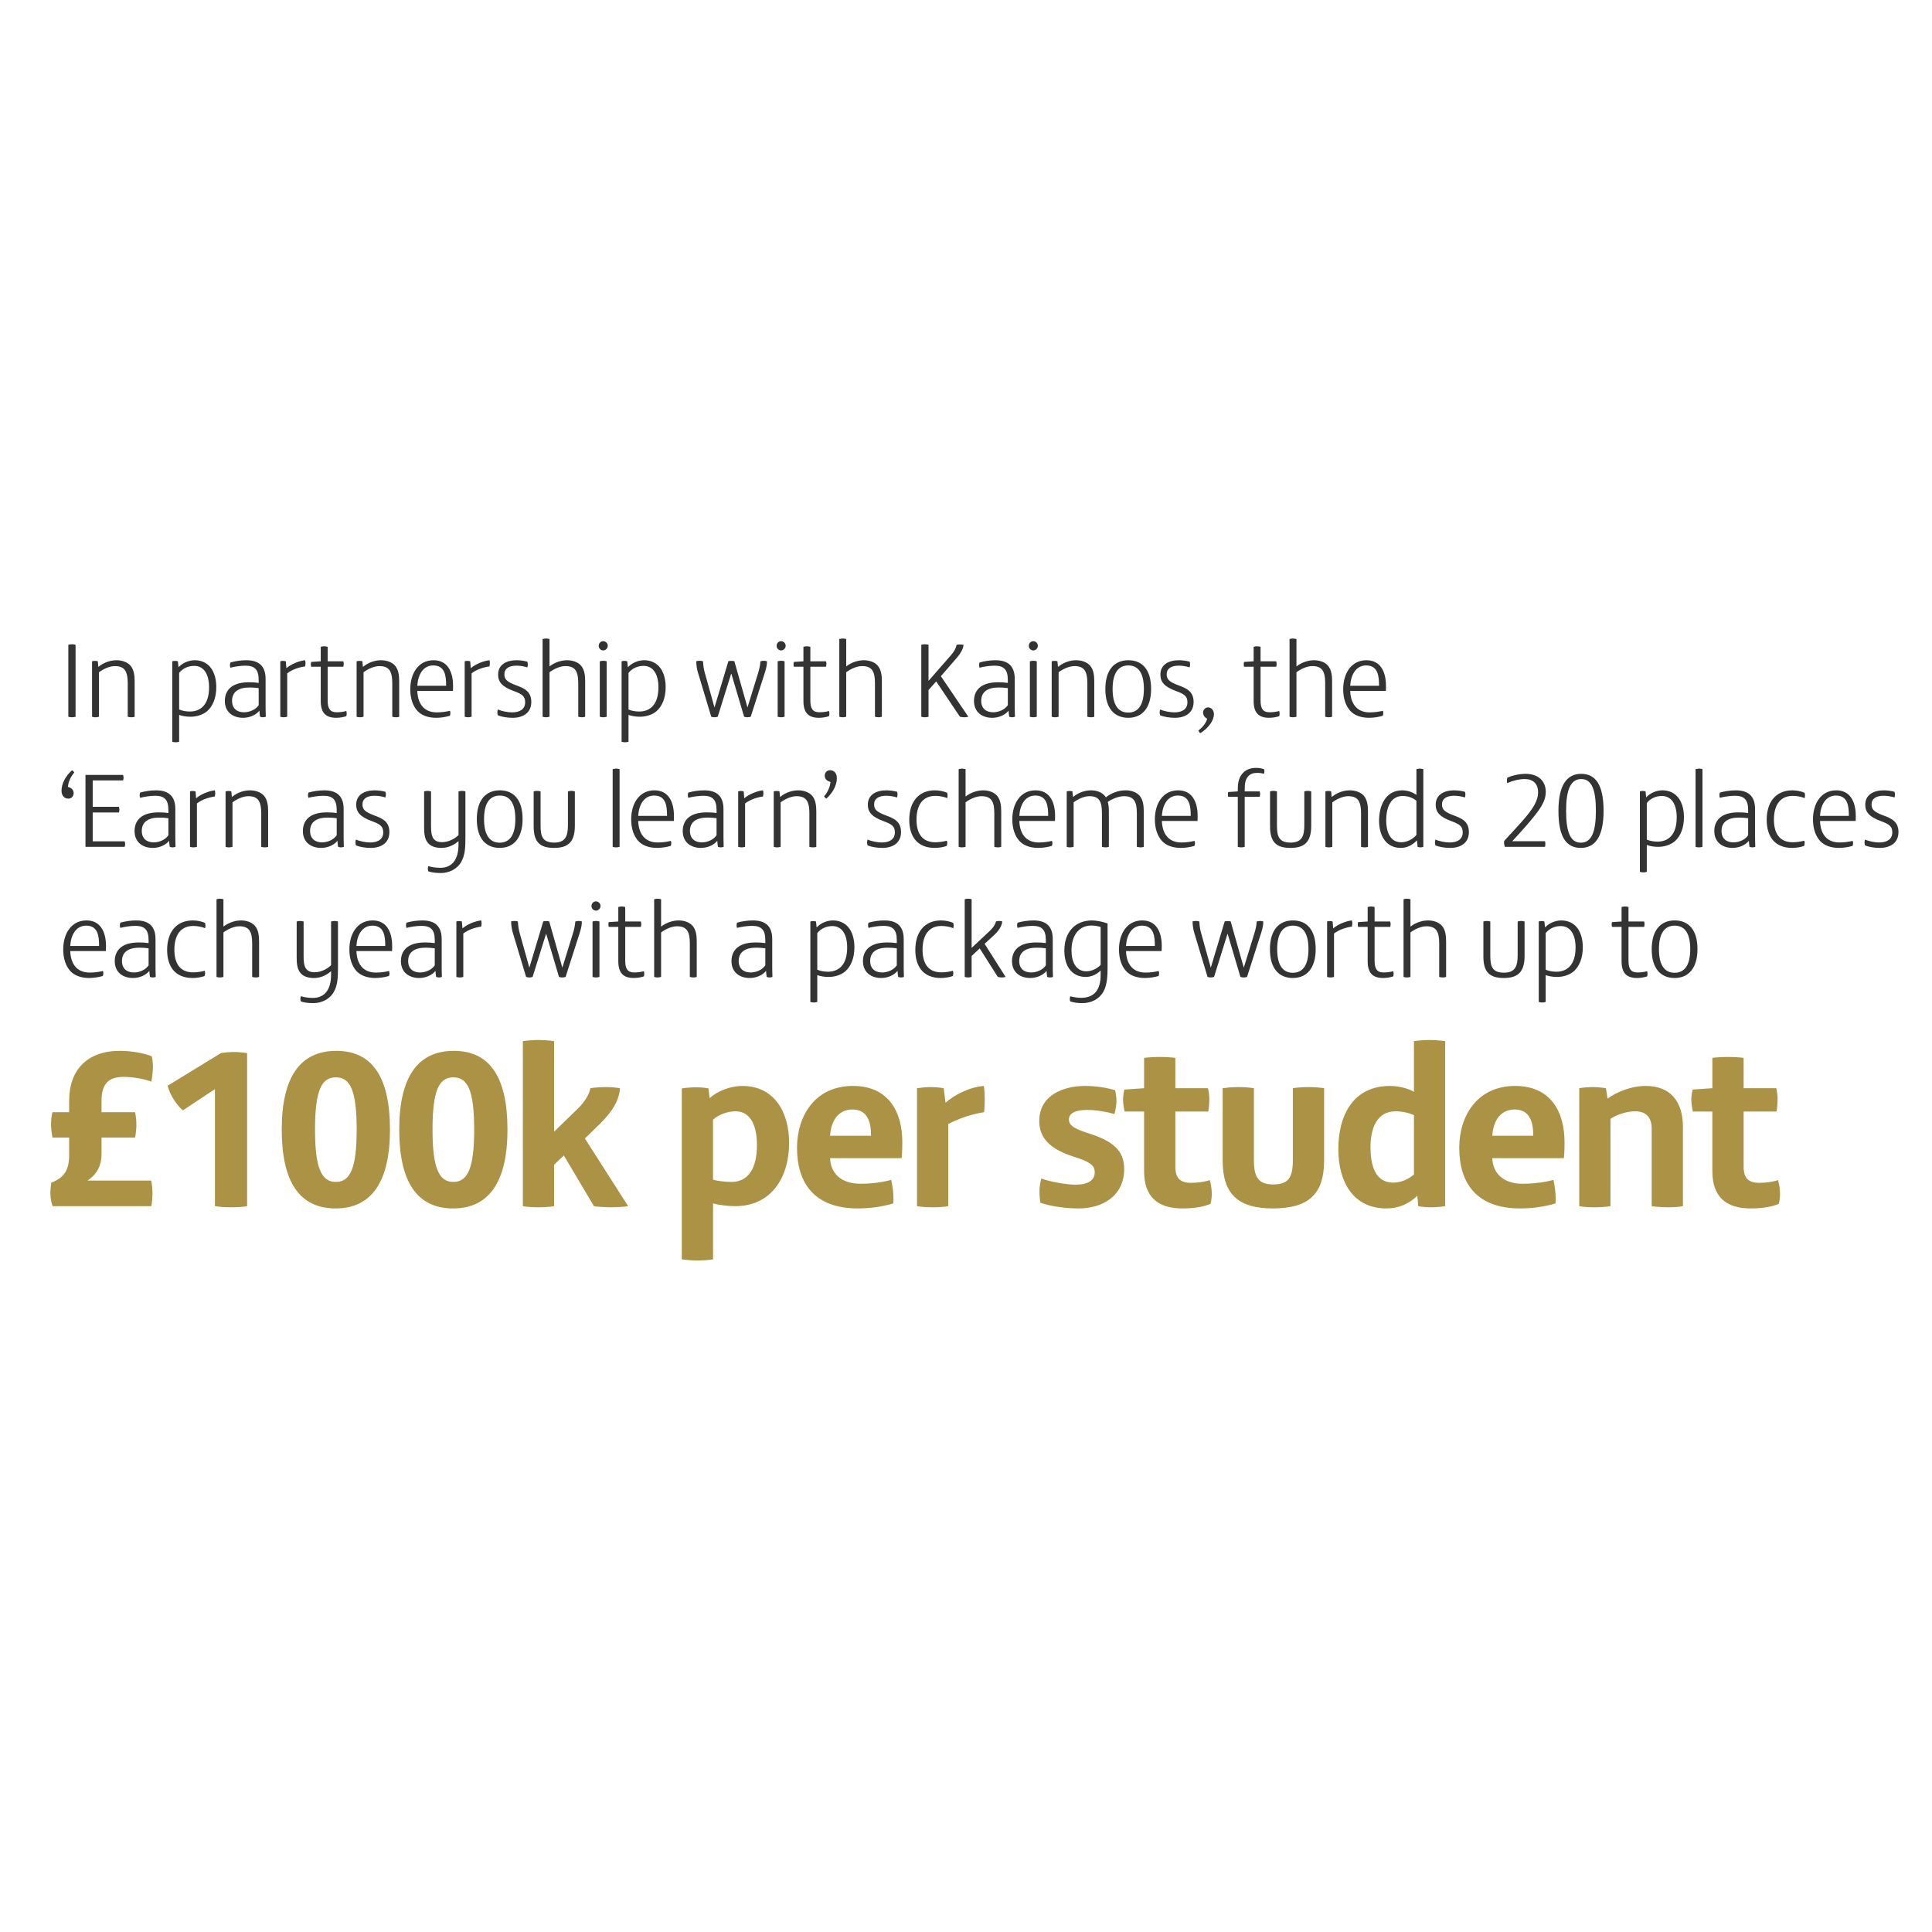 <?xml version="1.0" encoding="utf-8"?>
<!-- Generator: Adobe Illustrator 16.0.0, SVG Export Plug-In . SVG Version: 6.00 Build 0)  -->
<!DOCTYPE svg PUBLIC "-//W3C//DTD SVG 1.1//EN" "http://www.w3.org/Graphics/SVG/1.1/DTD/svg11.dtd">
<svg version="1.1" id="Layer_1" xmlns="http://www.w3.org/2000/svg" xmlns:xlink="http://www.w3.org/1999/xlink" x="0px" y="0px"
	 width="300px" height="300px" viewBox="0 0 300 300" enable-background="new 0 0 300 300" xml:space="preserve">
<g>
	<path fill="#333333" d="M11.734,111.295c-0.132,0.05-0.38,0.083-0.562,0.083s-0.43-0.033-0.562-0.083v-11.171
		c0.132-0.05,0.38-0.083,0.562-0.083s0.43,0.033,0.562,0.083V111.295z"/>
	<path fill="#333333" d="M20.907,111.312c-0.132,0.033-0.331,0.066-0.529,0.066c-0.166,0-0.38-0.033-0.545-0.083v-5.238
		c0-0.793-0.099-1.405-0.331-1.834c-0.281-0.529-0.81-0.793-1.669-0.793c-0.826,0-1.818,0.463-2.462,0.958v6.908
		c-0.182,0.05-0.363,0.083-0.562,0.083c-0.166,0-0.364-0.033-0.513-0.083v-8.61c0.116-0.049,0.314-0.066,0.43-0.066
		c0.166,0,0.364,0.017,0.463,0.066l0.083,0.859h0.017c0.909-0.744,1.95-1.024,2.793-1.024s1.718,0.281,2.198,0.859
		c0.529,0.628,0.628,1.537,0.628,2.429V111.312z"/>
	<path fill="#333333" d="M32.198,110.402c-0.645,0.579-1.653,0.893-2.611,0.893c-0.678,0-1.306-0.116-1.769-0.281v4.164
		c-0.165,0.05-0.314,0.083-0.545,0.083c-0.182,0-0.396-0.033-0.529-0.083v-12.493c0.083-0.033,0.281-0.066,0.446-0.066
		c0.166,0,0.314,0.033,0.43,0.066l0.099,0.909h0.017c0.628-0.661,1.57-1.074,2.528-1.074c1.041,0,1.966,0.446,2.545,1.272
		c0.479,0.694,0.777,1.686,0.777,2.892C33.586,108.337,33.074,109.609,32.198,110.402z M30.149,103.396
		c-0.876,0-1.751,0.363-2.33,1.09v5.685c0.43,0.198,1.091,0.314,1.653,0.314c1.785,0,2.991-1.173,2.991-3.751
		C32.462,104.701,31.669,103.396,30.149,103.396z"/>
	<path fill="#333333" d="M41.24,109.18c0,0.595,0,1.338,0.033,2.115c-0.115,0.05-0.297,0.083-0.446,0.083
		c-0.132,0-0.314-0.033-0.446-0.083c-0.05-0.265-0.083-0.611-0.099-0.925h-0.017c-0.562,0.694-1.553,1.09-2.528,1.09
		c-1.537,0-2.826-0.859-2.826-2.627c0-1.008,0.413-1.751,1.058-2.214c0.727-0.512,1.686-0.677,2.71-0.677
		c0.579,0,1.058,0.033,1.487,0.099v-0.479c0-1.652-0.678-2.198-2.066-2.198c-0.776,0-1.735,0.165-2.33,0.314
		c-0.033-0.083-0.066-0.264-0.066-0.43c0-0.116,0.033-0.281,0.083-0.38c0.711-0.215,1.653-0.347,2.446-0.347
		c1.967,0,3.008,0.893,3.008,2.908V109.18z M40.166,106.85c-0.479-0.066-0.975-0.099-1.405-0.099c-0.81,0-1.537,0.149-2.033,0.529
		c-0.446,0.331-0.694,0.859-0.694,1.537c0,1.207,0.777,1.785,1.851,1.785c0.893,0,1.834-0.43,2.281-1.107V106.85z"/>
	<path fill="#333333" d="M47.374,103.479c-0.958,0.132-2,0.479-2.776,1.074v6.742c-0.165,0.05-0.363,0.083-0.545,0.083
		c-0.182,0-0.363-0.033-0.529-0.083v-8.61c0.099-0.033,0.248-0.066,0.413-0.066c0.132,0,0.314,0.033,0.446,0.066l0.083,1.058h0.017
		c0.711-0.611,1.95-1.124,2.892-1.223c0.033,0.099,0.066,0.281,0.066,0.43C47.44,103.115,47.407,103.33,47.374,103.479z"/>
	<path fill="#333333" d="M53.771,111.212c-0.43,0.148-1.074,0.248-1.553,0.248c-1.636,0-2.413-0.776-2.413-2.611v-5.321h-1.487
		c-0.033-0.083-0.05-0.281-0.05-0.38c0-0.083,0.017-0.281,0.05-0.364l1.487-0.099v-2.247c0.132-0.05,0.347-0.083,0.529-0.083
		c0.182,0,0.413,0.033,0.545,0.083v2.247h2.429c0.033,0.083,0.066,0.331,0.066,0.414c0,0.115-0.033,0.314-0.066,0.429h-2.429v5.222
		c0,1.306,0.38,1.851,1.405,1.851c0.562,0,1.107-0.083,1.487-0.199c0.033,0.083,0.066,0.281,0.066,0.397
		C53.837,110.948,53.821,111.063,53.771,111.212z"/>
	<path fill="#333333" d="M61.986,111.312c-0.132,0.033-0.331,0.066-0.529,0.066c-0.166,0-0.38-0.033-0.545-0.083v-5.238
		c0-0.793-0.099-1.405-0.331-1.834c-0.281-0.529-0.81-0.793-1.669-0.793c-0.826,0-1.818,0.463-2.462,0.958v6.908
		c-0.182,0.05-0.363,0.083-0.562,0.083c-0.166,0-0.364-0.033-0.513-0.083v-8.61c0.116-0.049,0.314-0.066,0.43-0.066
		c0.166,0,0.364,0.017,0.463,0.066l0.083,0.859h0.017c0.909-0.744,1.95-1.024,2.793-1.024s1.718,0.281,2.198,0.859
		c0.529,0.628,0.628,1.537,0.628,2.429V111.312z"/>
	<path fill="#333333" d="M70.334,107.279h-5.536c0.066,1.9,0.958,3.338,3.024,3.338c0.744,0,1.438-0.099,2.049-0.248
		c0.033,0.083,0.066,0.248,0.066,0.347c0,0.166-0.033,0.314-0.083,0.43c-0.645,0.199-1.454,0.314-2.132,0.314
		c-1.306,0-2.297-0.413-2.909-1.074c-0.727-0.793-1.107-1.983-1.107-3.355c0-2.396,1.207-4.511,3.619-4.511
		c2.165,0,3.024,1.785,3.024,3.966C70.351,106.734,70.351,107.031,70.334,107.279z M69.277,106.486c0-1.52-0.165-3.156-2-3.156
		c-1.603,0-2.379,1.471-2.479,3.156H69.277z"/>
	<path fill="#333333" d="M76.006,103.479c-0.958,0.132-2,0.479-2.776,1.074v6.742c-0.165,0.05-0.363,0.083-0.545,0.083
		c-0.182,0-0.363-0.033-0.529-0.083v-8.61c0.099-0.033,0.248-0.066,0.413-0.066c0.132,0,0.314,0.033,0.446,0.066l0.083,1.058h0.017
		c0.711-0.611,1.95-1.124,2.892-1.223c0.033,0.099,0.066,0.281,0.066,0.43C76.072,103.115,76.039,103.33,76.006,103.479z"/>
	<path fill="#333333" d="M79.594,111.46c-0.826,0-1.686-0.148-2.28-0.38c-0.05-0.116-0.083-0.314-0.083-0.463
		c0-0.099,0.033-0.347,0.066-0.446c0.611,0.248,1.487,0.446,2.214,0.446c1.256,0,2.033-0.529,2.033-1.57
		c0-0.942-0.479-1.272-1.785-1.751c-1.818-0.661-2.413-1.421-2.413-2.545c0-1.521,1.256-2.231,2.875-2.231
		c0.545,0,1.256,0.099,1.669,0.231c0.049,0.148,0.066,0.297,0.066,0.396c0,0.132-0.033,0.364-0.066,0.479
		c-0.545-0.165-1.124-0.264-1.686-0.264c-1.173,0-1.884,0.446-1.884,1.355c0,0.793,0.446,1.173,1.801,1.686
		c1.24,0.463,2.38,0.926,2.38,2.595C82.502,110.684,81.23,111.46,79.594,111.46z"/>
	<path fill="#333333" d="M90.866,111.295c-0.149,0.05-0.331,0.083-0.496,0.083c-0.199,0-0.414-0.033-0.579-0.083v-5.222
		c0-1.817-0.463-2.644-2-2.644c-0.826,0-1.818,0.463-2.462,0.958v6.908c-0.182,0.05-0.38,0.083-0.562,0.083
		c-0.166,0-0.364-0.033-0.513-0.083V99.231c0.149-0.049,0.38-0.083,0.529-0.083c0.149,0,0.397,0.033,0.545,0.083v4.247
		c0.876-0.678,1.917-0.958,2.727-0.958c0.843,0,1.702,0.281,2.182,0.859c0.529,0.628,0.628,1.537,0.628,2.429V111.295z"/>
	<path fill="#333333" d="M93.662,101c-0.38,0-0.694-0.331-0.694-0.727s0.314-0.71,0.694-0.71c0.38,0,0.71,0.314,0.71,0.71
		S94.042,101,93.662,101z M94.208,111.295c-0.149,0.05-0.364,0.083-0.545,0.083c-0.182,0-0.38-0.033-0.529-0.083v-8.61
		c0.132-0.033,0.347-0.083,0.512-0.083c0.182,0,0.43,0.033,0.562,0.083V111.295z"/>
	<path fill="#333333" d="M101.976,110.402c-0.645,0.579-1.653,0.893-2.611,0.893c-0.678,0-1.306-0.116-1.769-0.281v4.164
		c-0.165,0.05-0.314,0.083-0.545,0.083c-0.182,0-0.396-0.033-0.529-0.083v-12.493c0.083-0.033,0.281-0.066,0.446-0.066
		c0.166,0,0.314,0.033,0.43,0.066l0.099,0.909h0.017c0.628-0.661,1.57-1.074,2.528-1.074c1.041,0,1.966,0.446,2.545,1.272
		c0.479,0.694,0.777,1.686,0.777,2.892C103.364,108.337,102.852,109.609,101.976,110.402z M99.926,103.396
		c-0.876,0-1.751,0.363-2.33,1.09v5.685c0.43,0.198,1.091,0.314,1.653,0.314c1.785,0,2.991-1.173,2.991-3.751
		C102.24,104.701,101.447,103.396,99.926,103.396z"/>
	<path fill="#333333" d="M118.786,104.387l-2.214,6.908c-0.132,0.05-0.38,0.083-0.513,0.083c-0.148,0-0.396-0.033-0.512-0.083
		l-1.983-6.676h-0.033l-2.082,6.676c-0.149,0.05-0.38,0.083-0.512,0.083s-0.347-0.033-0.496-0.083l-2.049-6.809
		c-0.182-0.562-0.265-1.206-0.281-1.817c0.132-0.033,0.396-0.066,0.562-0.066c0.182,0,0.347,0.033,0.496,0.083
		c0.016,0.595,0.116,1.223,0.264,1.769l1.504,5.371h0.017l2.148-7.155c0.116-0.033,0.347-0.05,0.463-0.05s0.364,0.017,0.463,0.05
		l2.032,7.155h0.017l1.653-5.354c0.182-0.612,0.314-1.19,0.347-1.785c0.116-0.049,0.397-0.083,0.545-0.083
		c0.149,0,0.38,0.033,0.479,0.083C119.1,103.247,118.968,103.809,118.786,104.387z"/>
	<path fill="#333333" d="M121.286,101c-0.38,0-0.694-0.331-0.694-0.727s0.314-0.71,0.694-0.71c0.38,0,0.71,0.314,0.71,0.71
		S121.666,101,121.286,101z M121.831,111.295c-0.149,0.05-0.364,0.083-0.545,0.083c-0.182,0-0.38-0.033-0.529-0.083v-8.61
		c0.132-0.033,0.347-0.083,0.512-0.083c0.182,0,0.43,0.033,0.562,0.083V111.295z"/>
	<path fill="#333333" d="M128.723,111.212c-0.43,0.148-1.074,0.248-1.553,0.248c-1.636,0-2.413-0.776-2.413-2.611v-5.321h-1.487
		c-0.033-0.083-0.05-0.281-0.05-0.38c0-0.083,0.017-0.281,0.05-0.364l1.487-0.099v-2.247c0.132-0.05,0.347-0.083,0.529-0.083
		c0.182,0,0.413,0.033,0.545,0.083v2.247h2.429c0.033,0.083,0.066,0.331,0.066,0.414c0,0.115-0.033,0.314-0.066,0.429h-2.429v5.222
		c0,1.306,0.38,1.851,1.405,1.851c0.562,0,1.107-0.083,1.487-0.199c0.033,0.083,0.066,0.281,0.066,0.397
		C128.789,110.948,128.773,111.063,128.723,111.212z"/>
	<path fill="#333333" d="M136.938,111.295c-0.149,0.05-0.331,0.083-0.496,0.083c-0.199,0-0.414-0.033-0.579-0.083v-5.222
		c0-1.817-0.463-2.644-2-2.644c-0.826,0-1.818,0.463-2.462,0.958v6.908c-0.182,0.05-0.38,0.083-0.562,0.083
		c-0.166,0-0.364-0.033-0.513-0.083V99.231c0.149-0.049,0.38-0.083,0.529-0.083c0.149,0,0.397,0.033,0.545,0.083v4.247
		c0.876-0.678,1.917-0.958,2.727-0.958c0.843,0,1.702,0.281,2.182,0.859c0.529,0.628,0.628,1.537,0.628,2.429V111.295z"/>
	<path fill="#333333" d="M150.361,111.295c-0.132,0.05-0.397,0.083-0.595,0.083s-0.43-0.017-0.71-0.083l-3.685-5.486l-1.19,1.338
		v4.148c-0.132,0.05-0.396,0.083-0.578,0.083c-0.182,0-0.414-0.033-0.545-0.083v-11.171c0.132-0.05,0.363-0.083,0.545-0.083
		c0.182,0,0.446,0.033,0.578,0.083v5.602l3.52-4.032c0.496-0.562,0.76-1.107,0.843-1.57c0.148-0.017,0.363-0.05,0.529-0.05
		c0.165,0,0.43,0.033,0.545,0.05c-0.033,0.529-0.364,1.239-1.041,2.016l-2.479,2.859L150.361,111.295z"/>
	<path fill="#333333" d="M157.568,109.18c0,0.595,0,1.338,0.033,2.115c-0.115,0.05-0.297,0.083-0.445,0.083
		c-0.133,0-0.314-0.033-0.447-0.083c-0.049-0.265-0.082-0.611-0.1-0.925h-0.016c-0.562,0.694-1.553,1.09-2.529,1.09
		c-1.535,0-2.824-0.859-2.824-2.627c0-1.008,0.412-1.751,1.057-2.214c0.727-0.512,1.686-0.677,2.711-0.677
		c0.578,0,1.057,0.033,1.486,0.099v-0.479c0-1.652-0.678-2.198-2.064-2.198c-0.777,0-1.736,0.165-2.33,0.314
		c-0.033-0.083-0.066-0.264-0.066-0.43c0-0.116,0.033-0.281,0.082-0.38c0.711-0.215,1.652-0.347,2.445-0.347
		c1.967,0,3.008,0.893,3.008,2.908V109.18z M156.494,106.85c-0.479-0.066-0.975-0.099-1.404-0.099c-0.811,0-1.537,0.149-2.033,0.529
		c-0.445,0.331-0.693,0.859-0.693,1.537c0,1.207,0.777,1.785,1.852,1.785c0.893,0,1.834-0.43,2.279-1.107V106.85z"/>
	<path fill="#333333" d="M160.447,101c-0.381,0-0.695-0.331-0.695-0.727s0.314-0.71,0.695-0.71c0.379,0,0.711,0.314,0.711,0.71
		S160.826,101,160.447,101z M160.992,111.295c-0.148,0.05-0.363,0.083-0.545,0.083s-0.381-0.033-0.529-0.083v-8.61
		c0.133-0.033,0.348-0.083,0.512-0.083c0.182,0,0.43,0.033,0.562,0.083V111.295z"/>
	<path fill="#333333" d="M169.916,111.312c-0.131,0.033-0.33,0.066-0.527,0.066c-0.166,0-0.381-0.033-0.545-0.083v-5.238
		c0-0.793-0.1-1.405-0.332-1.834c-0.281-0.529-0.809-0.793-1.668-0.793c-0.826,0-1.818,0.463-2.463,0.958v6.908
		c-0.182,0.05-0.363,0.083-0.562,0.083c-0.164,0-0.363-0.033-0.512-0.083v-8.61c0.115-0.049,0.314-0.066,0.43-0.066
		c0.166,0,0.363,0.017,0.463,0.066l0.082,0.859h0.018c0.908-0.744,1.949-1.024,2.793-1.024c0.842,0,1.719,0.281,2.197,0.859
		c0.529,0.628,0.627,1.537,0.627,2.429V111.312z"/>
	<path fill="#333333" d="M175.191,111.46c-2.164,0-3.553-1.487-3.553-4.461c0-2.975,1.404-4.479,3.57-4.479
		c2.164,0,3.535,1.471,3.535,4.445S177.357,111.46,175.191,111.46z M175.209,103.33c-1.586,0-2.445,1.223-2.445,3.652
		s0.842,3.668,2.428,3.668c1.588,0,2.43-1.239,2.43-3.668S176.795,103.33,175.209,103.33z"/>
	<path fill="#333333" d="M182.434,111.46c-0.826,0-1.686-0.148-2.281-0.38c-0.049-0.116-0.082-0.314-0.082-0.463
		c0-0.099,0.033-0.347,0.064-0.446c0.613,0.248,1.488,0.446,2.215,0.446c1.256,0,2.033-0.529,2.033-1.57
		c0-0.942-0.479-1.272-1.785-1.751c-1.818-0.661-2.412-1.421-2.412-2.545c0-1.521,1.256-2.231,2.875-2.231
		c0.545,0,1.256,0.099,1.67,0.231c0.049,0.148,0.064,0.297,0.064,0.396c0,0.132-0.031,0.364-0.064,0.479
		c-0.547-0.165-1.125-0.264-1.686-0.264c-1.174,0-1.885,0.446-1.885,1.355c0,0.793,0.447,1.173,1.801,1.686
		c1.24,0.463,2.381,0.926,2.381,2.595C185.342,110.684,184.068,111.46,182.434,111.46z"/>
	<path fill="#333333" d="M186.369,113.856c-0.1-0.083-0.232-0.281-0.281-0.413c0.678-0.545,1.189-1.157,1.355-1.834
		c-0.348-0.182-0.629-0.529-0.629-0.958c0-0.463,0.363-0.81,0.777-0.81c0.527,0,0.908,0.479,0.908,1.058
		C188.5,111.824,187.74,112.997,186.369,113.856z"/>
	<path fill="#333333" d="M198.633,111.212c-0.43,0.148-1.074,0.248-1.555,0.248c-1.635,0-2.412-0.776-2.412-2.611v-5.321h-1.486
		c-0.033-0.083-0.051-0.281-0.051-0.38c0-0.083,0.018-0.281,0.051-0.364l1.486-0.099v-2.247c0.133-0.05,0.348-0.083,0.529-0.083
		s0.412,0.033,0.545,0.083v2.247h2.43c0.033,0.083,0.066,0.331,0.066,0.414c0,0.115-0.033,0.314-0.066,0.429h-2.43v5.222
		c0,1.306,0.381,1.851,1.404,1.851c0.562,0,1.107-0.083,1.488-0.199c0.033,0.083,0.066,0.281,0.066,0.397
		C198.699,110.948,198.682,111.063,198.633,111.212z"/>
	<path fill="#333333" d="M206.848,111.295c-0.148,0.05-0.33,0.083-0.496,0.083c-0.197,0-0.412-0.033-0.578-0.083v-5.222
		c0-1.817-0.463-2.644-2-2.644c-0.826,0-1.816,0.463-2.461,0.958v6.908c-0.184,0.05-0.381,0.083-0.562,0.083
		c-0.166,0-0.363-0.033-0.512-0.083V99.231c0.148-0.049,0.379-0.083,0.527-0.083s0.396,0.033,0.547,0.083v4.247
		c0.875-0.678,1.916-0.958,2.727-0.958c0.842,0,1.701,0.281,2.18,0.859c0.529,0.628,0.629,1.537,0.629,2.429V111.295z"/>
	<path fill="#333333" d="M215.195,107.279h-5.535c0.064,1.9,0.957,3.338,3.023,3.338c0.744,0,1.438-0.099,2.049-0.248
		c0.033,0.083,0.066,0.248,0.066,0.347c0,0.166-0.033,0.314-0.082,0.43c-0.645,0.199-1.455,0.314-2.133,0.314
		c-1.305,0-2.297-0.413-2.908-1.074c-0.727-0.793-1.107-1.983-1.107-3.355c0-2.396,1.207-4.511,3.619-4.511
		c2.166,0,3.025,1.785,3.025,3.966C215.213,106.734,215.213,107.031,215.195,107.279z M214.139,106.486c0-1.52-0.166-3.156-2-3.156
		c-1.604,0-2.381,1.471-2.479,3.156H214.139z"/>
</g>
<g>
	<path fill="#333333" d="M10.544,122.193c0.512,0.116,0.893,0.446,0.893,0.975c0,0.462-0.347,0.843-0.81,0.843
		c-0.677,0-1.074-0.496-1.074-1.24c0-1.09,0.645-2.297,1.636-3.173c0.116,0.066,0.264,0.215,0.347,0.347
		C10.991,120.59,10.61,121.384,10.544,122.193z"/>
	<path fill="#333333" d="M19.353,131.497h-6.081v-11.171h5.833c0.049,0.116,0.083,0.297,0.083,0.43c0,0.148-0.033,0.33-0.083,0.43
		h-4.71v4.098h4.065c0.033,0.083,0.083,0.297,0.083,0.43c0,0.132-0.033,0.314-0.083,0.446h-4.065v4.479h4.958
		c0.05,0.116,0.083,0.297,0.083,0.43C19.436,131.216,19.403,131.398,19.353,131.497z"/>
	<path fill="#333333" d="M27.222,129.382c0,0.595,0,1.338,0.033,2.115c-0.115,0.05-0.297,0.083-0.446,0.083
		c-0.132,0-0.314-0.033-0.446-0.083c-0.05-0.265-0.083-0.611-0.099-0.925h-0.017c-0.562,0.694-1.553,1.09-2.528,1.09
		c-1.537,0-2.826-0.859-2.826-2.627c0-1.008,0.413-1.751,1.058-2.214c0.727-0.512,1.686-0.677,2.71-0.677
		c0.578,0,1.058,0.033,1.487,0.099v-0.479c0-1.652-0.678-2.198-2.066-2.198c-0.776,0-1.735,0.165-2.33,0.314
		c-0.033-0.083-0.066-0.264-0.066-0.43c0-0.116,0.033-0.281,0.083-0.38c0.711-0.215,1.653-0.347,2.446-0.347
		c1.967,0,3.008,0.893,3.008,2.908V129.382z M26.148,127.052c-0.479-0.066-0.975-0.099-1.405-0.099c-0.81,0-1.537,0.149-2.033,0.529
		c-0.446,0.331-0.694,0.859-0.694,1.537c0,1.207,0.777,1.785,1.851,1.785c0.893,0,1.834-0.43,2.281-1.107V127.052z"/>
	<path fill="#333333" d="M33.356,123.681c-0.958,0.132-2,0.479-2.776,1.074v6.742c-0.165,0.05-0.363,0.083-0.545,0.083
		c-0.182,0-0.363-0.033-0.529-0.083v-8.61c0.099-0.033,0.248-0.066,0.413-0.066c0.132,0,0.314,0.033,0.446,0.066l0.083,1.058h0.017
		c0.711-0.611,1.95-1.124,2.892-1.223c0.033,0.099,0.066,0.281,0.066,0.43C33.422,123.317,33.389,123.532,33.356,123.681z"/>
	<path fill="#333333" d="M41.637,131.514c-0.132,0.033-0.331,0.066-0.529,0.066c-0.166,0-0.38-0.033-0.545-0.083v-5.238
		c0-0.793-0.099-1.405-0.331-1.834c-0.281-0.529-0.81-0.793-1.669-0.793c-0.826,0-1.818,0.463-2.462,0.958v6.908
		c-0.182,0.05-0.363,0.083-0.562,0.083c-0.166,0-0.364-0.033-0.513-0.083v-8.61c0.116-0.049,0.314-0.066,0.43-0.066
		c0.166,0,0.364,0.017,0.463,0.066l0.083,0.859h0.017c0.909-0.744,1.95-1.024,2.793-1.024s1.718,0.281,2.198,0.859
		c0.529,0.628,0.628,1.537,0.628,2.429V131.514z"/>
	<path fill="#333333" d="M53.358,129.382c0,0.595,0,1.338,0.033,2.115c-0.115,0.05-0.297,0.083-0.446,0.083
		c-0.132,0-0.314-0.033-0.446-0.083c-0.05-0.265-0.083-0.611-0.099-0.925h-0.017c-0.562,0.694-1.553,1.09-2.528,1.09
		c-1.537,0-2.826-0.859-2.826-2.627c0-1.008,0.413-1.751,1.058-2.214c0.727-0.512,1.686-0.677,2.71-0.677
		c0.578,0,1.058,0.033,1.487,0.099v-0.479c0-1.652-0.678-2.198-2.066-2.198c-0.776,0-1.735,0.165-2.33,0.314
		c-0.033-0.083-0.066-0.264-0.066-0.43c0-0.116,0.033-0.281,0.083-0.38c0.711-0.215,1.653-0.347,2.446-0.347
		c1.967,0,3.008,0.893,3.008,2.908V129.382z M52.284,127.052c-0.479-0.066-0.975-0.099-1.405-0.099c-0.81,0-1.537,0.149-2.033,0.529
		c-0.446,0.331-0.694,0.859-0.694,1.537c0,1.207,0.777,1.785,1.851,1.785c0.893,0,1.834-0.43,2.281-1.107V127.052z"/>
	<path fill="#333333" d="M57.558,131.662c-0.826,0-1.686-0.148-2.28-0.38c-0.05-0.116-0.083-0.314-0.083-0.463
		c0-0.099,0.033-0.347,0.066-0.446c0.611,0.248,1.487,0.446,2.214,0.446c1.256,0,2.033-0.529,2.033-1.57
		c0-0.942-0.479-1.272-1.785-1.751c-1.818-0.661-2.413-1.421-2.413-2.545c0-1.521,1.256-2.231,2.875-2.231
		c0.545,0,1.256,0.099,1.669,0.231c0.049,0.148,0.066,0.297,0.066,0.396c0,0.132-0.033,0.364-0.066,0.479
		c-0.545-0.165-1.124-0.264-1.686-0.264c-1.173,0-1.884,0.446-1.884,1.355c0,0.793,0.446,1.173,1.801,1.686
		c1.24,0.463,2.38,0.926,2.38,2.595C60.466,130.886,59.194,131.662,57.558,131.662z"/>
	<path fill="#333333" d="M72.269,130.06c0,1.603-0.066,2.743-0.645,3.768c-0.661,1.173-1.967,1.735-3.14,1.735
		c-0.859,0-1.455-0.083-1.983-0.265c-0.049-0.099-0.066-0.264-0.066-0.396c0-0.099,0.033-0.314,0.066-0.413
		c0.496,0.148,1.091,0.264,1.884,0.264c1.818,0,2.81-1.305,2.81-3.569v-0.579c-0.843,0.744-1.785,1.058-2.644,1.058
		c-0.925,0-1.652-0.231-2.115-0.793c-0.512-0.611-0.579-1.504-0.579-2.396v-5.586c0.132-0.033,0.347-0.083,0.513-0.083
		c0.198,0,0.413,0.05,0.562,0.083v5.404c0,0.793,0.066,1.455,0.364,1.9c0.264,0.38,0.694,0.579,1.338,0.579
		c1.024,0,2-0.545,2.562-1.091v-6.792c0.149-0.033,0.363-0.083,0.562-0.083c0.165,0,0.38,0.05,0.512,0.083V130.06z"/>
	<path fill="#333333" d="M77.592,131.662c-2.165,0-3.553-1.487-3.553-4.461c0-2.975,1.405-4.479,3.569-4.479
		c2.165,0,3.537,1.471,3.537,4.445S79.757,131.662,77.592,131.662z M77.609,123.532c-1.586,0-2.446,1.223-2.446,3.652
		s0.843,3.668,2.429,3.668s2.429-1.239,2.429-3.668S79.195,123.532,77.609,123.532z"/>
	<path fill="#333333" d="M89.262,128.225c0,2.512-1.041,3.437-3.222,3.437c-2.231,0-3.173-0.925-3.173-3.354v-5.42
		c0.148-0.049,0.347-0.083,0.529-0.083c0.231,0,0.413,0.05,0.545,0.083v5.288c0,1.603,0.248,2.661,2.115,2.661
		c1.751,0,2.132-1.024,2.132-2.693v-5.255c0.132-0.049,0.363-0.083,0.545-0.083c0.182,0,0.38,0.033,0.529,0.083V128.225z"/>
	<path fill="#333333" d="M96.208,131.497c-0.182,0.05-0.364,0.083-0.562,0.083c-0.165,0-0.363-0.033-0.512-0.083v-12.063
		c0.149-0.033,0.331-0.083,0.545-0.083c0.182,0,0.38,0.033,0.529,0.083V131.497z"/>
	<path fill="#333333" d="M104.636,127.481h-5.536c0.066,1.9,0.958,3.338,3.024,3.338c0.744,0,1.438-0.099,2.049-0.248
		c0.033,0.083,0.066,0.248,0.066,0.347c0,0.166-0.033,0.314-0.083,0.43c-0.645,0.199-1.454,0.314-2.132,0.314
		c-1.306,0-2.297-0.413-2.909-1.074c-0.727-0.793-1.107-1.983-1.107-3.355c0-2.396,1.207-4.511,3.619-4.511
		c2.165,0,3.024,1.785,3.024,3.966C104.653,126.936,104.653,127.233,104.636,127.481z M103.579,126.688c0-1.52-0.165-3.156-2-3.156
		c-1.603,0-2.379,1.471-2.479,3.156H103.579z"/>
	<path fill="#333333" d="M112.34,129.382c0,0.595,0,1.338,0.033,2.115c-0.115,0.05-0.297,0.083-0.446,0.083
		c-0.132,0-0.314-0.033-0.446-0.083c-0.05-0.265-0.083-0.611-0.099-0.925h-0.017c-0.562,0.694-1.553,1.09-2.528,1.09
		c-1.537,0-2.826-0.859-2.826-2.627c0-1.008,0.413-1.751,1.058-2.214c0.727-0.512,1.686-0.677,2.71-0.677
		c0.579,0,1.058,0.033,1.487,0.099v-0.479c0-1.652-0.678-2.198-2.066-2.198c-0.776,0-1.735,0.165-2.33,0.314
		c-0.033-0.083-0.066-0.264-0.066-0.43c0-0.116,0.033-0.281,0.083-0.38c0.711-0.215,1.653-0.347,2.446-0.347
		c1.967,0,3.008,0.893,3.008,2.908V129.382z M111.266,127.052c-0.479-0.066-0.975-0.099-1.405-0.099
		c-0.81,0-1.537,0.149-2.033,0.529c-0.446,0.331-0.694,0.859-0.694,1.537c0,1.207,0.777,1.785,1.851,1.785
		c0.893,0,1.834-0.43,2.281-1.107V127.052z"/>
	<path fill="#333333" d="M118.474,123.681c-0.958,0.132-2,0.479-2.776,1.074v6.742c-0.165,0.05-0.363,0.083-0.545,0.083
		c-0.182,0-0.363-0.033-0.529-0.083v-8.61c0.099-0.033,0.248-0.066,0.413-0.066c0.132,0,0.314,0.033,0.446,0.066l0.083,1.058h0.017
		c0.711-0.611,1.95-1.124,2.892-1.223c0.033,0.099,0.066,0.281,0.066,0.43C118.54,123.317,118.507,123.532,118.474,123.681z"/>
	<path fill="#333333" d="M126.754,131.514c-0.132,0.033-0.331,0.066-0.529,0.066c-0.166,0-0.38-0.033-0.545-0.083v-5.238
		c0-0.793-0.099-1.405-0.331-1.834c-0.281-0.529-0.81-0.793-1.669-0.793c-0.826,0-1.818,0.463-2.462,0.958v6.908
		c-0.182,0.05-0.363,0.083-0.562,0.083c-0.166,0-0.364-0.033-0.513-0.083v-8.61c0.116-0.049,0.314-0.066,0.43-0.066
		c0.166,0,0.364,0.017,0.463,0.066l0.083,0.859h0.017c0.909-0.744,1.95-1.024,2.793-1.024s1.718,0.281,2.198,0.859
		c0.529,0.628,0.628,1.537,0.628,2.429V131.514z"/>
	<path fill="#333333" d="M128.956,121.417c-0.513-0.116-0.893-0.446-0.893-0.975c0-0.463,0.347-0.843,0.81-0.843
		c0.678,0,1.074,0.496,1.074,1.24c0,1.09-0.645,2.297-1.636,3.173c-0.116-0.066-0.265-0.215-0.347-0.347
		C128.509,123.02,128.889,122.227,128.956,121.417z"/>
	<path fill="#333333" d="M137.005,131.662c-0.826,0-1.686-0.148-2.28-0.38c-0.05-0.116-0.083-0.314-0.083-0.463
		c0-0.099,0.033-0.347,0.066-0.446c0.611,0.248,1.487,0.446,2.214,0.446c1.256,0,2.033-0.529,2.033-1.57
		c0-0.942-0.479-1.272-1.785-1.751c-1.818-0.661-2.413-1.421-2.413-2.545c0-1.521,1.256-2.231,2.875-2.231
		c0.545,0,1.256,0.099,1.669,0.231c0.049,0.148,0.066,0.297,0.066,0.396c0,0.132-0.033,0.364-0.066,0.479
		c-0.545-0.165-1.124-0.264-1.686-0.264c-1.173,0-1.884,0.446-1.884,1.355c0,0.793,0.446,1.173,1.801,1.686
		c1.24,0.463,2.38,0.926,2.38,2.595C139.914,130.886,138.641,131.662,137.005,131.662z"/>
	<path fill="#333333" d="M147.088,123.929c-0.529-0.215-1.223-0.347-1.834-0.347c-2.148,0-2.941,1.669-2.941,3.685
		c0,1.983,0.76,3.52,2.925,3.52c0.578,0,1.272-0.099,1.785-0.248c0.033,0.099,0.066,0.215,0.066,0.347
		c0,0.198-0.033,0.347-0.083,0.462c-0.479,0.199-1.256,0.314-1.867,0.314c-2.694,0-3.95-1.768-3.95-4.362
		c0-2.694,1.372-4.578,3.999-4.578c0.628,0,1.372,0.149,1.884,0.38c0.05,0.132,0.066,0.265,0.066,0.413
		C147.138,123.681,147.121,123.813,147.088,123.929z"/>
	<path fill="#333333" d="M155.469,131.497c-0.148,0.05-0.33,0.083-0.496,0.083c-0.197,0-0.412-0.033-0.578-0.083v-5.222
		c0-1.817-0.463-2.644-2-2.644c-0.826,0-1.817,0.463-2.462,0.958v6.908c-0.182,0.05-0.38,0.083-0.562,0.083
		c-0.166,0-0.364-0.033-0.513-0.083v-12.063c0.149-0.049,0.38-0.083,0.529-0.083c0.149,0,0.397,0.033,0.545,0.083v4.247
		c0.876-0.678,1.917-0.958,2.728-0.958c0.842,0,1.701,0.281,2.18,0.859c0.529,0.628,0.629,1.537,0.629,2.429V131.497z"/>
	<path fill="#333333" d="M163.818,127.481h-5.537c0.066,1.9,0.959,3.338,3.025,3.338c0.742,0,1.438-0.099,2.049-0.248
		c0.033,0.083,0.066,0.248,0.066,0.347c0,0.166-0.033,0.314-0.084,0.43c-0.645,0.199-1.453,0.314-2.131,0.314
		c-1.307,0-2.297-0.413-2.908-1.074c-0.729-0.793-1.107-1.983-1.107-3.355c0-2.396,1.205-4.511,3.619-4.511
		c2.164,0,3.023,1.785,3.023,3.966C163.834,126.936,163.834,127.233,163.818,127.481z M162.76,126.688c0-1.52-0.166-3.156-2-3.156
		c-1.602,0-2.379,1.471-2.479,3.156H162.76z"/>
	<path fill="#333333" d="M177.602,131.514c-0.164,0.033-0.33,0.066-0.496,0.066c-0.197,0-0.379-0.049-0.578-0.083v-5.222
		c0-1.817-0.463-2.644-1.998-2.644c-0.795,0-1.852,0.413-2.512,0.893c0.131,0.463,0.164,0.975,0.164,1.487v5.486
		c-0.164,0.05-0.33,0.083-0.496,0.083c-0.215,0-0.412-0.033-0.578-0.083v-5.222c0-1.817-0.412-2.644-1.949-2.644
		c-0.826,0-1.801,0.463-2.445,0.958v6.908c-0.184,0.05-0.398,0.083-0.596,0.083c-0.166,0-0.348-0.033-0.479-0.083v-8.61
		c0.082-0.033,0.264-0.066,0.445-0.066c0.148,0,0.33,0.033,0.445,0.066l0.084,0.859h0.016c0.91-0.744,1.951-1.024,2.793-1.024
		c0.844,0,1.652,0.281,2.133,0.859c0.064,0.066,0.115,0.148,0.164,0.231c0.877-0.711,2-1.091,3.074-1.091
		c0.842,0,1.701,0.281,2.182,0.859c0.529,0.628,0.627,1.537,0.627,2.429V131.514z"/>
	<path fill="#333333" d="M185.953,127.481h-5.537c0.066,1.9,0.959,3.338,3.025,3.338c0.742,0,1.438-0.099,2.049-0.248
		c0.033,0.083,0.066,0.248,0.066,0.347c0,0.166-0.033,0.314-0.084,0.43c-0.645,0.199-1.453,0.314-2.131,0.314
		c-1.307,0-2.297-0.413-2.908-1.074c-0.729-0.793-1.107-1.983-1.107-3.355c0-2.396,1.205-4.511,3.619-4.511
		c2.164,0,3.023,1.785,3.023,3.966C185.969,126.936,185.969,127.233,185.953,127.481z M184.895,126.688c0-1.52-0.166-3.156-2-3.156
		c-1.602,0-2.379,1.471-2.479,3.156H184.895z"/>
	<path fill="#333333" d="M196.285,120.144c-0.248-0.066-0.695-0.132-1.041-0.132c-0.629,0-1.092,0.165-1.406,0.512
		c-0.479,0.512-0.561,1.206-0.561,2.082v0.281h2.33c0.033,0.083,0.066,0.281,0.066,0.397c0,0.132-0.033,0.331-0.066,0.446h-2.33
		v7.767c-0.148,0.05-0.314,0.083-0.529,0.083s-0.396-0.033-0.545-0.083v-7.767h-1.488c-0.033-0.083-0.049-0.297-0.049-0.396
		c0-0.083,0.016-0.264,0.049-0.347l1.488-0.099v-0.281c0-1.173,0.197-1.983,0.875-2.661c0.48-0.479,1.189-0.71,2-0.71
		c0.43,0,0.908,0.099,1.207,0.215c0.031,0.083,0.049,0.198,0.049,0.314C196.334,119.863,196.316,120.062,196.285,120.144z"/>
	<path fill="#333333" d="M203.607,128.225c0,2.512-1.041,3.437-3.223,3.437c-2.23,0-3.172-0.925-3.172-3.354v-5.42
		c0.148-0.049,0.346-0.083,0.527-0.083c0.232,0,0.414,0.05,0.547,0.083v5.288c0,1.603,0.248,2.661,2.115,2.661
		c1.752,0,2.131-1.024,2.131-2.693v-5.255c0.133-0.049,0.363-0.083,0.545-0.083s0.381,0.033,0.529,0.083V128.225z"/>
	<path fill="#333333" d="M212.418,131.514c-0.133,0.033-0.33,0.066-0.529,0.066c-0.164,0-0.379-0.033-0.545-0.083v-5.238
		c0-0.793-0.1-1.405-0.33-1.834c-0.281-0.529-0.811-0.793-1.67-0.793c-0.826,0-1.816,0.463-2.461,0.958v6.908
		c-0.184,0.05-0.365,0.083-0.562,0.083c-0.166,0-0.363-0.033-0.512-0.083v-8.61c0.115-0.049,0.312-0.066,0.43-0.066
		c0.164,0,0.363,0.017,0.461,0.066l0.084,0.859h0.016c0.91-0.744,1.951-1.024,2.793-1.024c0.844,0,1.719,0.281,2.197,0.859
		c0.529,0.628,0.629,1.537,0.629,2.429V131.514z"/>
	<path fill="#333333" d="M220.553,131.58c-0.15,0-0.332-0.049-0.43-0.083l-0.1-0.992h-0.018c-0.709,0.744-1.553,1.157-2.494,1.157
		c-2.281,0-3.371-1.9-3.371-4.214c0-2.297,0.975-4.726,3.602-4.726c0.826,0,1.586,0.281,2.199,0.71v-3.999
		c0.148-0.049,0.346-0.083,0.527-0.083c0.199,0,0.396,0.049,0.545,0.083v12.063C220.898,131.547,220.734,131.58,220.553,131.58z
		 M219.941,124.342c-0.596-0.496-1.355-0.744-2.133-0.744c-1.916,0-2.561,1.884-2.561,3.801c0,1.471,0.463,3.388,2.312,3.388
		c0.893,0,1.801-0.446,2.381-1.14V124.342z"/>
	<path fill="#333333" d="M225.182,131.662c-0.826,0-1.686-0.148-2.281-0.38c-0.049-0.116-0.082-0.314-0.082-0.463
		c0-0.099,0.033-0.347,0.066-0.446c0.611,0.248,1.486,0.446,2.215,0.446c1.256,0,2.031-0.529,2.031-1.57
		c0-0.942-0.479-1.272-1.783-1.751c-1.818-0.661-2.414-1.421-2.414-2.545c0-1.521,1.256-2.231,2.877-2.231
		c0.545,0,1.256,0.099,1.668,0.231c0.051,0.148,0.066,0.297,0.066,0.396c0,0.132-0.033,0.364-0.066,0.479
		c-0.545-0.165-1.123-0.264-1.686-0.264c-1.174,0-1.883,0.446-1.883,1.355c0,0.793,0.445,1.173,1.801,1.686
		c1.238,0.463,2.379,0.926,2.379,2.595C228.09,130.886,226.818,131.662,225.182,131.662z"/>
	<path fill="#333333" d="M237.033,128.175c-0.809,0.942-1.57,1.752-2.215,2.446h5.09c0.051,0.149,0.051,0.331,0.051,0.43
		c0,0.149-0.018,0.297-0.051,0.446h-6.229c-0.1-0.281-0.133-0.463-0.133-0.645c0-0.116,0-0.165,0.016-0.264
		c0.959-1.042,2.1-2.281,2.76-3.024c1.818-2.049,2.512-3.289,2.512-4.511c0-1.388-0.793-2.082-2.082-2.082
		c-0.875,0-1.9,0.264-2.709,0.628c-0.033-0.099-0.051-0.331-0.051-0.43c0-0.149,0.033-0.298,0.084-0.43
		c0.66-0.297,1.816-0.579,2.826-0.579c1.85,0,3.123,1.025,3.123,2.793C240.025,124.441,239.232,125.63,237.033,128.175z"/>
	<path fill="#333333" d="M245.465,131.662c-2.23,0-3.471-1.652-3.471-5.75s1.371-5.751,3.537-5.751c2.197,0,3.471,1.653,3.471,5.751
		S247.629,131.662,245.465,131.662z M245.531,120.971c-1.652,0-2.348,1.686-2.348,4.941s0.645,4.941,2.297,4.941
		c1.654,0,2.33-1.686,2.33-4.941S247.184,120.971,245.531,120.971z"/>
	<path fill="#333333" d="M260.094,130.604c-0.645,0.579-1.652,0.893-2.611,0.893c-0.678,0-1.305-0.116-1.768-0.281v4.164
		c-0.166,0.05-0.314,0.083-0.545,0.083c-0.182,0-0.396-0.033-0.529-0.083v-12.493c0.082-0.033,0.281-0.066,0.447-0.066
		c0.164,0,0.312,0.033,0.43,0.066l0.098,0.909h0.018c0.627-0.661,1.57-1.074,2.527-1.074c1.041,0,1.967,0.446,2.545,1.272
		c0.48,0.694,0.777,1.686,0.777,2.892C261.482,128.539,260.971,129.812,260.094,130.604z M258.045,123.598
		c-0.875,0-1.752,0.363-2.33,1.09v5.685c0.43,0.198,1.09,0.314,1.652,0.314c1.785,0,2.992-1.173,2.992-3.751
		C260.359,124.903,259.564,123.598,258.045,123.598z"/>
	<path fill="#333333" d="M264.359,131.497c-0.182,0.05-0.363,0.083-0.561,0.083c-0.166,0-0.363-0.033-0.512-0.083v-12.063
		c0.148-0.033,0.33-0.083,0.545-0.083c0.182,0,0.379,0.033,0.527,0.083V131.497z"/>
	<path fill="#333333" d="M272.525,129.382c0,0.595,0,1.338,0.033,2.115c-0.117,0.05-0.299,0.083-0.447,0.083
		c-0.133,0-0.314-0.033-0.445-0.083c-0.051-0.265-0.084-0.611-0.1-0.925h-0.018c-0.561,0.694-1.553,1.09-2.527,1.09
		c-1.537,0-2.826-0.859-2.826-2.627c0-1.008,0.414-1.751,1.059-2.214c0.727-0.512,1.686-0.677,2.709-0.677
		c0.578,0,1.059,0.033,1.488,0.099v-0.479c0-1.652-0.678-2.198-2.066-2.198c-0.777,0-1.734,0.165-2.33,0.314
		c-0.033-0.083-0.066-0.264-0.066-0.43c0-0.116,0.033-0.281,0.084-0.38c0.709-0.215,1.652-0.347,2.445-0.347
		c1.967,0,3.008,0.893,3.008,2.908V129.382z M271.451,127.052c-0.48-0.066-0.975-0.099-1.404-0.099
		c-0.811,0-1.537,0.149-2.033,0.529c-0.447,0.331-0.695,0.859-0.695,1.537c0,1.207,0.777,1.785,1.852,1.785
		c0.893,0,1.834-0.43,2.281-1.107V127.052z"/>
	<path fill="#333333" d="M280.229,123.929c-0.527-0.215-1.223-0.347-1.834-0.347c-2.148,0-2.941,1.669-2.941,3.685
		c0,1.983,0.76,3.52,2.926,3.52c0.578,0,1.271-0.099,1.783-0.248c0.033,0.099,0.066,0.215,0.066,0.347
		c0,0.198-0.033,0.347-0.082,0.462c-0.479,0.199-1.256,0.314-1.867,0.314c-2.693,0-3.949-1.768-3.949-4.362
		c0-2.694,1.371-4.578,3.998-4.578c0.629,0,1.373,0.149,1.885,0.38c0.049,0.132,0.066,0.265,0.066,0.413
		C280.279,123.681,280.262,123.813,280.229,123.929z"/>
	<path fill="#333333" d="M288.146,127.481h-5.535c0.064,1.9,0.957,3.338,3.023,3.338c0.744,0,1.438-0.099,2.049-0.248
		c0.033,0.083,0.066,0.248,0.066,0.347c0,0.166-0.033,0.314-0.082,0.43c-0.645,0.199-1.455,0.314-2.133,0.314
		c-1.305,0-2.297-0.413-2.908-1.074c-0.727-0.793-1.107-1.983-1.107-3.355c0-2.396,1.207-4.511,3.619-4.511
		c2.166,0,3.025,1.785,3.025,3.966C288.164,126.936,288.164,127.233,288.146,127.481z M287.09,126.688c0-1.52-0.166-3.156-2-3.156
		c-1.604,0-2.381,1.471-2.479,3.156H287.09z"/>
	<path fill="#333333" d="M291.885,131.662c-0.826,0-1.686-0.148-2.281-0.38c-0.049-0.116-0.082-0.314-0.082-0.463
		c0-0.099,0.033-0.347,0.064-0.446c0.613,0.248,1.488,0.446,2.215,0.446c1.256,0,2.033-0.529,2.033-1.57
		c0-0.942-0.479-1.272-1.785-1.751c-1.818-0.661-2.412-1.421-2.412-2.545c0-1.521,1.256-2.231,2.875-2.231
		c0.545,0,1.256,0.099,1.67,0.231c0.049,0.148,0.064,0.297,0.064,0.396c0,0.132-0.031,0.364-0.064,0.479
		c-0.547-0.165-1.125-0.264-1.686-0.264c-1.174,0-1.885,0.446-1.885,1.355c0,0.793,0.447,1.173,1.801,1.686
		c1.24,0.463,2.381,0.926,2.381,2.595C294.793,130.886,293.52,131.662,291.885,131.662z"/>
</g>
<g>
	<path fill="#333333" d="M16.444,147.683h-5.536c0.066,1.9,0.958,3.338,3.024,3.338c0.744,0,1.438-0.099,2.049-0.248
		c0.033,0.083,0.066,0.248,0.066,0.347c0,0.165-0.033,0.313-0.083,0.43c-0.645,0.198-1.454,0.313-2.132,0.313
		c-1.306,0-2.297-0.413-2.909-1.074c-0.727-0.793-1.107-1.983-1.107-3.355c0-2.396,1.207-4.511,3.619-4.511
		c2.165,0,3.024,1.785,3.024,3.966C16.46,147.137,16.46,147.435,16.444,147.683z M15.386,146.889c0-1.52-0.165-3.156-2-3.156
		c-1.603,0-2.379,1.471-2.479,3.156H15.386z"/>
	<path fill="#333333" d="M24.147,149.583c0,0.595,0,1.338,0.033,2.115c-0.115,0.05-0.297,0.083-0.446,0.083
		c-0.132,0-0.314-0.033-0.446-0.083c-0.05-0.265-0.083-0.611-0.099-0.925h-0.017c-0.562,0.694-1.553,1.09-2.528,1.09
		c-1.537,0-2.826-0.859-2.826-2.627c0-1.008,0.413-1.751,1.058-2.214c0.727-0.512,1.686-0.677,2.71-0.677
		c0.579,0,1.058,0.033,1.487,0.099v-0.479c0-1.652-0.678-2.198-2.066-2.198c-0.776,0-1.735,0.165-2.33,0.314
		c-0.033-0.083-0.066-0.264-0.066-0.43c0-0.116,0.033-0.281,0.083-0.38c0.711-0.215,1.653-0.347,2.446-0.347
		c1.967,0,3.008,0.893,3.008,2.908V149.583z M23.073,147.253c-0.479-0.066-0.975-0.099-1.405-0.099c-0.81,0-1.537,0.149-2.033,0.529
		c-0.446,0.331-0.694,0.859-0.694,1.537c0,1.207,0.777,1.785,1.851,1.785c0.893,0,1.834-0.429,2.281-1.107V147.253z"/>
	<path fill="#333333" d="M31.851,144.13c-0.529-0.215-1.223-0.347-1.834-0.347c-2.148,0-2.941,1.669-2.941,3.685
		c0,1.983,0.76,3.52,2.925,3.52c0.578,0,1.272-0.099,1.785-0.248c0.033,0.099,0.066,0.215,0.066,0.347
		c0,0.198-0.033,0.347-0.083,0.463c-0.479,0.198-1.256,0.313-1.867,0.313c-2.694,0-3.95-1.768-3.95-4.362
		c0-2.694,1.372-4.578,3.999-4.578c0.628,0,1.372,0.149,1.884,0.38c0.05,0.132,0.066,0.265,0.066,0.413
		C31.901,143.882,31.884,144.014,31.851,144.13z"/>
	<path fill="#333333" d="M40.232,151.698c-0.149,0.05-0.331,0.083-0.496,0.083c-0.199,0-0.414-0.033-0.579-0.083v-5.222
		c0-1.817-0.463-2.644-2-2.644c-0.826,0-1.818,0.463-2.462,0.958v6.908c-0.182,0.05-0.38,0.083-0.562,0.083
		c-0.166,0-0.364-0.033-0.513-0.083v-12.063c0.149-0.049,0.38-0.083,0.529-0.083c0.149,0,0.397,0.033,0.545,0.083v4.247
		c0.876-0.678,1.917-0.958,2.727-0.958c0.843,0,1.702,0.281,2.182,0.859c0.529,0.628,0.628,1.537,0.628,2.429V151.698z"/>
	<path fill="#333333" d="M52.481,150.261c0,1.603-0.066,2.743-0.645,3.768c-0.661,1.173-1.967,1.735-3.14,1.735
		c-0.859,0-1.455-0.083-1.983-0.265c-0.049-0.099-0.066-0.265-0.066-0.396c0-0.1,0.033-0.314,0.066-0.413
		c0.496,0.148,1.091,0.265,1.884,0.265c1.818,0,2.81-1.306,2.81-3.57v-0.578c-0.843,0.744-1.785,1.058-2.644,1.058
		c-0.925,0-1.652-0.231-2.115-0.793c-0.512-0.611-0.579-1.504-0.579-2.396v-5.586c0.132-0.033,0.347-0.083,0.513-0.083
		c0.198,0,0.413,0.05,0.562,0.083v5.404c0,0.793,0.066,1.455,0.364,1.9c0.264,0.38,0.694,0.579,1.338,0.579
		c1.024,0,2-0.545,2.562-1.091v-6.792c0.149-0.033,0.363-0.083,0.562-0.083c0.165,0,0.38,0.05,0.512,0.083V150.261z"/>
	<path fill="#333333" d="M60.879,147.683h-5.536c0.066,1.9,0.958,3.338,3.024,3.338c0.744,0,1.438-0.099,2.049-0.248
		c0.033,0.083,0.066,0.248,0.066,0.347c0,0.165-0.033,0.313-0.083,0.43c-0.645,0.198-1.454,0.313-2.132,0.313
		c-1.306,0-2.297-0.413-2.909-1.074c-0.727-0.793-1.107-1.983-1.107-3.355c0-2.396,1.206-4.511,3.619-4.511
		c2.165,0,3.024,1.785,3.024,3.966C60.896,147.137,60.896,147.435,60.879,147.683z M59.821,146.889c0-1.52-0.165-3.156-2-3.156
		c-1.603,0-2.379,1.471-2.479,3.156H59.821z"/>
	<path fill="#333333" d="M68.583,149.583c0,0.595,0,1.338,0.033,2.115c-0.115,0.05-0.297,0.083-0.446,0.083
		c-0.132,0-0.314-0.033-0.446-0.083c-0.05-0.265-0.083-0.611-0.099-0.925h-0.017c-0.562,0.694-1.553,1.09-2.528,1.09
		c-1.537,0-2.826-0.859-2.826-2.627c0-1.008,0.413-1.751,1.058-2.214c0.727-0.512,1.686-0.677,2.71-0.677
		c0.579,0,1.058,0.033,1.487,0.099v-0.479c0-1.652-0.678-2.198-2.066-2.198c-0.776,0-1.735,0.165-2.33,0.314
		c-0.033-0.083-0.066-0.264-0.066-0.43c0-0.116,0.033-0.281,0.083-0.38c0.711-0.215,1.653-0.347,2.446-0.347
		c1.967,0,3.008,0.893,3.008,2.908V149.583z M67.509,147.253c-0.479-0.066-0.975-0.099-1.405-0.099c-0.81,0-1.537,0.149-2.033,0.529
		c-0.446,0.331-0.694,0.859-0.694,1.537c0,1.207,0.777,1.785,1.851,1.785c0.893,0,1.834-0.429,2.281-1.107V147.253z"/>
	<path fill="#333333" d="M74.716,143.882c-0.958,0.132-2,0.479-2.776,1.074v6.742c-0.165,0.05-0.363,0.083-0.545,0.083
		c-0.182,0-0.363-0.033-0.529-0.083v-8.61c0.099-0.033,0.248-0.066,0.413-0.066c0.132,0,0.314,0.033,0.446,0.066l0.083,1.058h0.017
		c0.711-0.611,1.95-1.124,2.892-1.223c0.033,0.099,0.066,0.281,0.066,0.43C74.782,143.518,74.75,143.733,74.716,143.882z"/>
	<path fill="#333333" d="M90.039,144.791l-2.214,6.908c-0.132,0.05-0.38,0.083-0.513,0.083c-0.148,0-0.396-0.033-0.512-0.083
		l-1.983-6.676h-0.033l-2.082,6.676c-0.149,0.05-0.38,0.083-0.512,0.083s-0.347-0.033-0.496-0.083l-2.049-6.809
		c-0.182-0.562-0.265-1.206-0.281-1.817c0.132-0.033,0.396-0.066,0.562-0.066c0.182,0,0.347,0.033,0.496,0.083
		c0.016,0.595,0.116,1.223,0.264,1.769l1.504,5.371h0.017l2.148-7.155c0.116-0.033,0.347-0.05,0.463-0.05s0.364,0.017,0.463,0.05
		l2.032,7.155h0.017l1.653-5.354c0.182-0.612,0.314-1.19,0.347-1.785c0.116-0.049,0.397-0.083,0.545-0.083
		c0.149,0,0.38,0.033,0.479,0.083C90.353,143.65,90.22,144.212,90.039,144.791z"/>
	<path fill="#333333" d="M92.538,141.403c-0.38,0-0.694-0.331-0.694-0.727s0.314-0.71,0.694-0.71c0.38,0,0.71,0.314,0.71,0.71
		S92.918,141.403,92.538,141.403z M93.083,151.698c-0.149,0.05-0.364,0.083-0.545,0.083c-0.182,0-0.38-0.033-0.529-0.083v-8.61
		c0.132-0.033,0.347-0.083,0.512-0.083c0.182,0,0.43,0.033,0.562,0.083V151.698z"/>
	<path fill="#333333" d="M99.976,151.615c-0.43,0.149-1.074,0.248-1.553,0.248c-1.636,0-2.413-0.776-2.413-2.611v-5.321h-1.487
		c-0.033-0.083-0.05-0.281-0.05-0.38c0-0.083,0.017-0.281,0.05-0.364l1.487-0.099v-2.247c0.132-0.05,0.347-0.083,0.529-0.083
		c0.182,0,0.413,0.033,0.545,0.083v2.247h2.429c0.033,0.083,0.066,0.331,0.066,0.414c0,0.115-0.033,0.314-0.066,0.429h-2.429v5.222
		c0,1.306,0.38,1.851,1.405,1.851c0.562,0,1.107-0.083,1.487-0.198c0.033,0.083,0.066,0.281,0.066,0.396
		C100.042,151.352,100.025,151.467,99.976,151.615z"/>
	<path fill="#333333" d="M108.191,151.698c-0.149,0.05-0.331,0.083-0.496,0.083c-0.199,0-0.414-0.033-0.579-0.083v-5.222
		c0-1.817-0.463-2.644-2-2.644c-0.826,0-1.818,0.463-2.462,0.958v6.908c-0.182,0.05-0.38,0.083-0.562,0.083
		c-0.166,0-0.364-0.033-0.513-0.083v-12.063c0.149-0.049,0.38-0.083,0.529-0.083c0.149,0,0.397,0.033,0.545,0.083v4.247
		c0.876-0.678,1.917-0.958,2.727-0.958c0.843,0,1.702,0.281,2.182,0.859c0.529,0.628,0.628,1.537,0.628,2.429V151.698z"/>
	<path fill="#333333" d="M119.911,149.583c0,0.595,0,1.338,0.033,2.115c-0.115,0.05-0.297,0.083-0.446,0.083
		c-0.132,0-0.314-0.033-0.446-0.083c-0.05-0.265-0.083-0.611-0.099-0.925h-0.017c-0.562,0.694-1.553,1.09-2.528,1.09
		c-1.537,0-2.826-0.859-2.826-2.627c0-1.008,0.413-1.751,1.058-2.214c0.727-0.512,1.686-0.677,2.71-0.677
		c0.579,0,1.058,0.033,1.487,0.099v-0.479c0-1.652-0.678-2.198-2.066-2.198c-0.776,0-1.735,0.165-2.33,0.314
		c-0.033-0.083-0.066-0.264-0.066-0.43c0-0.116,0.033-0.281,0.083-0.38c0.711-0.215,1.653-0.347,2.446-0.347
		c1.967,0,3.008,0.893,3.008,2.908V149.583z M118.837,147.253c-0.479-0.066-0.975-0.099-1.405-0.099
		c-0.81,0-1.537,0.149-2.033,0.529c-0.446,0.331-0.694,0.859-0.694,1.537c0,1.207,0.777,1.785,1.851,1.785
		c0.893,0,1.834-0.429,2.281-1.107V147.253z"/>
	<path fill="#333333" d="M131.285,150.806c-0.645,0.578-1.653,0.893-2.611,0.893c-0.677,0-1.305-0.115-1.768-0.281v4.165
		c-0.165,0.049-0.314,0.082-0.545,0.082c-0.182,0-0.396-0.033-0.529-0.082v-12.494c0.083-0.033,0.281-0.066,0.446-0.066
		c0.166,0,0.314,0.033,0.43,0.066l0.099,0.909h0.017c0.628-0.661,1.57-1.074,2.528-1.074c1.041,0,1.967,0.446,2.545,1.272
		c0.479,0.694,0.777,1.686,0.777,2.892C132.673,148.74,132.161,150.013,131.285,150.806z M129.235,143.799
		c-0.876,0-1.751,0.363-2.33,1.09v5.685c0.43,0.198,1.091,0.314,1.653,0.314c1.785,0,2.991-1.173,2.991-3.751
		C131.549,145.104,130.756,143.799,129.235,143.799z"/>
	<path fill="#333333" d="M140.327,149.583c0,0.595,0,1.338,0.033,2.115c-0.115,0.05-0.297,0.083-0.446,0.083
		c-0.132,0-0.314-0.033-0.446-0.083c-0.05-0.265-0.083-0.611-0.099-0.925h-0.017c-0.562,0.694-1.553,1.09-2.528,1.09
		c-1.537,0-2.826-0.859-2.826-2.627c0-1.008,0.413-1.751,1.058-2.214c0.727-0.512,1.686-0.677,2.71-0.677
		c0.579,0,1.058,0.033,1.487,0.099v-0.479c0-1.652-0.678-2.198-2.066-2.198c-0.776,0-1.735,0.165-2.33,0.314
		c-0.033-0.083-0.066-0.264-0.066-0.43c0-0.116,0.033-0.281,0.083-0.38c0.711-0.215,1.653-0.347,2.446-0.347
		c1.967,0,3.008,0.893,3.008,2.908V149.583z M139.253,147.253c-0.479-0.066-0.975-0.099-1.405-0.099
		c-0.81,0-1.537,0.149-2.033,0.529c-0.446,0.331-0.694,0.859-0.694,1.537c0,1.207,0.777,1.785,1.851,1.785
		c0.893,0,1.834-0.429,2.281-1.107V147.253z"/>
	<path fill="#333333" d="M148.03,144.13c-0.529-0.215-1.223-0.347-1.834-0.347c-2.148,0-2.941,1.669-2.941,3.685
		c0,1.983,0.76,3.52,2.925,3.52c0.578,0,1.272-0.099,1.785-0.248c0.033,0.099,0.066,0.215,0.066,0.347
		c0,0.198-0.033,0.347-0.083,0.463c-0.479,0.198-1.256,0.313-1.867,0.313c-2.694,0-3.95-1.768-3.95-4.362
		c0-2.694,1.372-4.578,3.999-4.578c0.628,0,1.372,0.149,1.884,0.38c0.05,0.132,0.066,0.265,0.066,0.413
		C148.08,143.882,148.063,144.014,148.03,144.13z"/>
	<path fill="#333333" d="M156.146,151.698c-0.115,0.033-0.363,0.083-0.545,0.083s-0.447-0.033-0.662-0.083l-2.809-4.429
		l-1.256,1.173v3.255c-0.165,0.05-0.38,0.083-0.578,0.083c-0.132,0-0.347-0.033-0.496-0.083v-12.063
		c0.149-0.049,0.331-0.083,0.545-0.083c0.198,0,0.364,0.033,0.529,0.083v7.552l2.793-2.611c0.596-0.562,0.893-1.058,0.975-1.487
		c0.115-0.049,0.363-0.083,0.512-0.083c0.15,0,0.381,0.033,0.48,0.083c-0.066,0.612-0.447,1.355-1.207,2.049l-1.537,1.421
		L156.146,151.698z"/>
	<path fill="#333333" d="M163.471,149.583c0,0.595,0,1.338,0.033,2.115c-0.117,0.05-0.299,0.083-0.447,0.083
		c-0.133,0-0.314-0.033-0.445-0.083c-0.051-0.265-0.084-0.611-0.1-0.925h-0.018c-0.561,0.694-1.553,1.09-2.527,1.09
		c-1.537,0-2.826-0.859-2.826-2.627c0-1.008,0.414-1.751,1.059-2.214c0.727-0.512,1.686-0.677,2.709-0.677
		c0.578,0,1.059,0.033,1.488,0.099v-0.479c0-1.652-0.678-2.198-2.066-2.198c-0.777,0-1.734,0.165-2.33,0.314
		c-0.033-0.083-0.066-0.264-0.066-0.43c0-0.116,0.033-0.281,0.084-0.38c0.709-0.215,1.652-0.347,2.445-0.347
		c1.967,0,3.008,0.893,3.008,2.908V149.583z M162.396,147.253c-0.48-0.066-0.975-0.099-1.404-0.099
		c-0.811,0-1.537,0.149-2.033,0.529c-0.447,0.331-0.695,0.859-0.695,1.537c0,1.207,0.777,1.785,1.852,1.785
		c0.893,0,1.834-0.429,2.281-1.107V147.253z"/>
	<path fill="#333333" d="M171.982,150.261c0,1.239-0.064,2.727-0.66,3.751c-0.711,1.223-1.982,1.752-3.256,1.752
		c-0.727,0-1.355-0.083-1.883-0.265c-0.051-0.099-0.066-0.265-0.066-0.396c0-0.1,0.033-0.298,0.066-0.396
		c0.512,0.132,1.105,0.231,1.701,0.231c2.082,0,3.023-1.289,3.023-3.554v-0.693c-0.645,0.678-1.553,1.008-2.297,1.008
		c-2.197,0-3.338-1.702-3.338-4.098c0-2.941,1.736-4.677,4.297-4.677c0.678,0,1.703,0.198,2.412,0.479V150.261z M170.908,143.931
		c-0.594-0.165-1.023-0.215-1.438-0.215c-2.098,0-3.09,1.769-3.09,3.834c0,1.834,0.693,3.272,2.314,3.272
		c0.826,0,1.668-0.413,2.213-0.991V143.931z"/>
	<path fill="#333333" d="M180.381,147.683h-5.535c0.064,1.9,0.957,3.338,3.023,3.338c0.744,0,1.438-0.099,2.049-0.248
		c0.033,0.083,0.066,0.248,0.066,0.347c0,0.165-0.033,0.313-0.082,0.43c-0.645,0.198-1.455,0.313-2.133,0.313
		c-1.305,0-2.297-0.413-2.908-1.074c-0.727-0.793-1.107-1.983-1.107-3.355c0-2.396,1.207-4.511,3.619-4.511
		c2.166,0,3.025,1.785,3.025,3.966C180.398,147.137,180.398,147.435,180.381,147.683z M179.324,146.889c0-1.52-0.166-3.156-2-3.156
		c-1.604,0-2.381,1.471-2.479,3.156H179.324z"/>
	<path fill="#333333" d="M195.852,144.791l-2.213,6.908c-0.133,0.05-0.381,0.083-0.514,0.083c-0.148,0-0.396-0.033-0.512-0.083
		l-1.982-6.676h-0.033l-2.082,6.676c-0.148,0.05-0.381,0.083-0.514,0.083c-0.131,0-0.346-0.033-0.494-0.083l-2.051-6.809
		c-0.182-0.562-0.264-1.206-0.279-1.817c0.131-0.033,0.396-0.066,0.561-0.066c0.182,0,0.348,0.033,0.496,0.083
		c0.018,0.595,0.115,1.223,0.266,1.769l1.502,5.371h0.018l2.148-7.155c0.115-0.033,0.348-0.05,0.463-0.05s0.363,0.017,0.463,0.05
		l2.031,7.155h0.018l1.652-5.354c0.182-0.612,0.314-1.19,0.348-1.785c0.115-0.049,0.396-0.083,0.545-0.083s0.379,0.033,0.479,0.083
		C196.166,143.65,196.033,144.212,195.852,144.791z"/>
	<path fill="#333333" d="M200.748,151.863c-2.164,0-3.553-1.487-3.553-4.461c0-2.975,1.404-4.479,3.57-4.479
		c2.164,0,3.535,1.471,3.535,4.445S202.914,151.863,200.748,151.863z M200.766,143.733c-1.586,0-2.445,1.223-2.445,3.652
		s0.842,3.668,2.428,3.668c1.588,0,2.43-1.239,2.43-3.668S202.352,143.733,200.766,143.733z"/>
	<path fill="#333333" d="M209.922,143.882c-0.957,0.132-1.998,0.479-2.775,1.074v6.742c-0.166,0.05-0.363,0.083-0.545,0.083
		s-0.363-0.033-0.529-0.083v-8.61c0.1-0.033,0.248-0.066,0.414-0.066c0.131,0,0.312,0.033,0.445,0.066l0.082,1.058h0.018
		c0.711-0.611,1.949-1.124,2.891-1.223c0.033,0.099,0.066,0.281,0.066,0.43C209.988,143.518,209.955,143.733,209.922,143.882z"/>
	<path fill="#333333" d="M216.336,151.615c-0.43,0.149-1.074,0.248-1.553,0.248c-1.637,0-2.412-0.776-2.412-2.611v-5.321h-1.488
		c-0.033-0.083-0.049-0.281-0.049-0.38c0-0.083,0.016-0.281,0.049-0.364l1.488-0.099v-2.247c0.131-0.05,0.346-0.083,0.527-0.083
		s0.414,0.033,0.547,0.083v2.247h2.428c0.033,0.083,0.066,0.331,0.066,0.414c0,0.115-0.033,0.314-0.066,0.429h-2.428v5.222
		c0,1.306,0.379,1.851,1.404,1.851c0.561,0,1.107-0.083,1.486-0.198c0.033,0.083,0.066,0.281,0.066,0.396
		C216.402,151.352,216.387,151.467,216.336,151.615z"/>
	<path fill="#333333" d="M224.551,151.698c-0.148,0.05-0.33,0.083-0.494,0.083c-0.199,0-0.414-0.033-0.578-0.083v-5.222
		c0-1.817-0.463-2.644-2-2.644c-0.826,0-1.818,0.463-2.463,0.958v6.908c-0.182,0.05-0.381,0.083-0.562,0.083
		c-0.164,0-0.363-0.033-0.512-0.083v-12.063c0.148-0.049,0.381-0.083,0.529-0.083s0.396,0.033,0.545,0.083v4.247
		c0.875-0.678,1.918-0.958,2.727-0.958c0.844,0,1.703,0.281,2.182,0.859c0.529,0.628,0.627,1.537,0.627,2.429V151.698z"/>
	<path fill="#333333" d="M236.736,148.426c0,2.512-1.041,3.437-3.223,3.437c-2.232,0-3.174-0.925-3.174-3.354v-5.42
		c0.148-0.049,0.348-0.083,0.529-0.083c0.23,0,0.412,0.05,0.545,0.083v5.288c0,1.603,0.248,2.661,2.115,2.661
		c1.752,0,2.133-1.024,2.133-2.693v-5.255c0.131-0.049,0.363-0.083,0.545-0.083s0.379,0.033,0.529,0.083V148.426z"/>
	<path fill="#333333" d="M244.391,150.806c-0.645,0.578-1.652,0.893-2.611,0.893c-0.678,0-1.307-0.115-1.768-0.281v4.165
		c-0.166,0.049-0.314,0.082-0.547,0.082c-0.182,0-0.396-0.033-0.527-0.082v-12.494c0.082-0.033,0.279-0.066,0.445-0.066
		s0.314,0.033,0.43,0.066l0.1,0.909h0.016c0.629-0.661,1.57-1.074,2.529-1.074c1.041,0,1.967,0.446,2.545,1.272
		c0.479,0.694,0.775,1.686,0.775,2.892C245.777,148.74,245.266,150.013,244.391,150.806z M242.342,143.799
		c-0.877,0-1.752,0.363-2.33,1.09v5.685c0.43,0.198,1.09,0.314,1.652,0.314c1.783,0,2.99-1.173,2.99-3.751
		C244.654,145.104,243.861,143.799,242.342,143.799z"/>
	<path fill="#333333" d="M255.764,151.615c-0.43,0.149-1.074,0.248-1.555,0.248c-1.635,0-2.412-0.776-2.412-2.611v-5.321h-1.486
		c-0.033-0.083-0.051-0.281-0.051-0.38c0-0.083,0.018-0.281,0.051-0.364l1.486-0.099v-2.247c0.133-0.05,0.348-0.083,0.529-0.083
		s0.412,0.033,0.545,0.083v2.247h2.43c0.033,0.083,0.066,0.331,0.066,0.414c0,0.115-0.033,0.314-0.066,0.429h-2.43v5.222
		c0,1.306,0.381,1.851,1.404,1.851c0.562,0,1.107-0.083,1.488-0.198c0.033,0.083,0.066,0.281,0.066,0.396
		C255.83,151.352,255.812,151.467,255.764,151.615z"/>
	<path fill="#333333" d="M260.029,151.863c-2.166,0-3.553-1.487-3.553-4.461c0-2.975,1.404-4.479,3.568-4.479
		c2.166,0,3.537,1.471,3.537,4.445S262.193,151.863,260.029,151.863z M260.045,143.733c-1.586,0-2.445,1.223-2.445,3.652
		s0.844,3.668,2.43,3.668s2.43-1.239,2.43-3.668S261.633,143.733,260.045,143.733z"/>
</g>
<g>
	<path fill="#AB9245" d="M23.5,187.293H8.172c-0.176-0.387-0.352-1.301-0.352-1.969c0-0.492,0.07-1.195,0.141-1.688
		c2.004-0.738,2.777-1.969,2.777-4.289v-2.707H8.137c-0.105-0.633-0.211-1.512-0.211-1.969c0-0.633,0.07-1.371,0.211-1.969h2.602
		v-1.793c0-4.746,2.777-7.734,7.875-7.734c1.863,0,3.832,0.387,4.957,0.844c0.105,0.352,0.176,1.23,0.176,1.617
		c0,0.633-0.105,1.617-0.246,2.32c-1.09-0.422-2.848-0.738-4.324-0.738c-2.426,0-3.41,1.195-3.41,3.727v1.758h5.203
		c0.141,0.598,0.211,1.336,0.211,1.969c0,0.457-0.07,1.371-0.211,1.969h-5.203v2.531c0,1.652-0.598,3.094-2.145,4.113v0.035h9.844
		c0.141,0.492,0.211,1.406,0.211,2.039C23.676,185.922,23.605,186.73,23.5,187.293z"/>
	<path fill="#AB9245" d="M38.371,187.293c-0.527,0.105-1.477,0.176-2.496,0.176c-0.984,0-1.863-0.07-2.496-0.176v-18.176
		l-4.992,3.305c-1.195-1.09-2.039-2.566-2.355-3.832l8.262-5.062c0.492-0.105,1.512-0.176,2.039-0.176
		c0.598,0,1.688,0.105,2.039,0.176V187.293z"/>
	<path fill="#AB9245" d="M52.116,187.645c-5.625,0-8.367-4.148-8.367-12.234c0-8.156,2.848-12.234,8.473-12.234
		c5.59,0,8.332,4.078,8.332,12.234C60.553,183.496,57.706,187.645,52.116,187.645z M52.151,167.289c-2.25,0-3.234,2.074-3.234,8.121
		c0,5.941,0.984,8.121,3.234,8.121s3.234-2.18,3.234-8.121C55.385,169.363,54.401,167.289,52.151,167.289z"/>
	<path fill="#AB9245" d="M70.361,187.645c-5.625,0-8.367-4.148-8.367-12.234c0-8.156,2.848-12.234,8.473-12.234
		c5.59,0,8.332,4.078,8.332,12.234C78.799,183.496,75.951,187.645,70.361,187.645z M70.396,167.289c-2.25,0-3.234,2.074-3.234,8.121
		c0,5.941,0.984,8.121,3.234,8.121s3.234-2.18,3.234-8.121C73.631,169.363,72.646,167.289,70.396,167.289z"/>
	<path fill="#AB9245" d="M97.537,187.293c-0.598,0.105-1.828,0.176-2.637,0.176c-0.703,0-2.145-0.07-2.672-0.176l-4.676-7.875
		l-1.512,1.441v6.434c-0.633,0.141-1.934,0.176-2.496,0.176c-0.844,0-1.758-0.07-2.355-0.176v-25.629
		c0.773-0.105,1.723-0.176,2.355-0.176c0.844,0,1.723,0.07,2.496,0.176v14.062l3.762-3.656c1.02-1.02,1.723-2.18,1.863-3.094
		c0.598-0.105,1.723-0.176,2.355-0.176c0.738,0,1.758,0.07,2.25,0.176c-0.141,1.828-1.055,3.48-3.059,5.484l-2.391,2.32
		L97.537,187.293z"/>
	<path fill="#AB9245" d="M114.165,187.293c-1.09,0-2.566-0.176-3.445-0.422v8.684c-0.633,0.105-1.688,0.176-2.461,0.176
		c-0.949,0-1.688-0.105-2.391-0.176v-26.543c0.562-0.105,1.512-0.176,2.25-0.176c0.668,0,1.406,0.07,1.898,0.176l0.176,1.512
		c1.125-1.055,3.164-1.898,5.062-1.898c5.027,0,7.277,4.113,7.277,8.824C122.532,182.898,119.719,187.293,114.165,187.293z
		 M114.235,172.562c-1.301,0-2.672,0.527-3.516,1.301v9.316c0.668,0.211,1.969,0.352,2.883,0.352c2.602,0,3.938-2.145,3.938-5.695
		C117.54,174.355,116.274,172.562,114.235,172.562z"/>
	<path fill="#AB9245" d="M140.004,179.84h-11.109c0.07,2.285,1.652,3.973,4.711,3.973c1.652,0,3.34-0.211,4.781-0.598
		c0.211,0.949,0.352,2.004,0.352,2.953c0,0.141,0,0.316-0.035,0.703c-1.793,0.527-3.656,0.773-5.484,0.773
		c-6.68,0-9.457-3.832-9.457-9.422c0-4.887,2.742-9.598,8.684-9.598c5.625,0,7.664,4.148,7.664,8.719
		C140.109,177.977,140.109,178.926,140.004,179.84z M135.258,176.359c0-2.215-0.598-4.078-2.883-4.078
		c-2.18,0-3.34,1.723-3.48,4.078H135.258z"/>
	<path fill="#AB9245" d="M152.801,172.703c-1.829,0.281-3.797,0.914-5.555,1.828v12.762c-0.492,0.105-1.547,0.176-2.391,0.176
		s-2.074-0.07-2.461-0.176v-18.316c0.527-0.07,1.406-0.176,2.109-0.176c0.598,0,1.547,0.07,2.039,0.176l0.281,2.25
		c1.301-1.16,3.656-2.426,5.942-2.602c0.07,0.281,0.141,1.301,0.141,2.039C152.906,171.367,152.871,172.211,152.801,172.703z"/>
	<path fill="#AB9245" d="M167.494,187.645c-2.074,0-4.254-0.316-5.941-0.879c-0.105-0.527-0.141-1.195-0.141-1.898
		c0-0.562,0.141-1.371,0.281-1.863c1.617,0.562,3.938,0.949,5.309,0.949c1.898,0,2.988-0.633,2.988-1.934
		c0-1.125-0.879-1.652-3.199-2.391c-3.691-1.16-5.414-2.883-5.414-5.555c0-3.973,3.656-5.449,7.137-5.449
		c1.617,0,3.41,0.281,4.641,0.668c0.141,0.527,0.211,1.266,0.211,1.688c0,0.457-0.141,1.406-0.316,2.004
		c-1.195-0.352-2.848-0.633-4.219-0.633c-1.688,0-2.848,0.422-2.848,1.477c0,1.125,1.301,1.582,3.34,2.25
		c3.551,1.16,5.238,2.637,5.238,5.414C174.561,185.781,171.115,187.645,167.494,187.645z"/>
	<path fill="#AB9245" d="M187.955,186.941c-1.055,0.422-2.32,0.703-4.359,0.703c-3.973,0-5.941-1.934-5.941-5.801v-9.246h-3.023
		c-0.141-0.527-0.246-1.406-0.246-1.863c0-0.422,0.105-1.195,0.211-1.547l3.059-0.211v-4.711c0.387-0.07,1.617-0.141,2.426-0.141
		c0.879,0,1.969,0.07,2.426,0.141v4.711h5.062c0.141,0.492,0.211,1.195,0.211,1.582c0,0.422-0.035,1.547-0.176,2.039h-5.098v8.543
		c0,1.758,0.703,2.531,2.426,2.531c0.949,0,2.109-0.141,2.918-0.422c0.141,0.457,0.316,1.336,0.316,2.145
		C188.166,185.816,188.096,186.555,187.955,186.941z"/>
	<path fill="#AB9245" d="M205.604,180.227c0,5.238-2.461,7.418-7.945,7.418c-5.344,0-7.805-2.18-7.805-7.418v-11.25
		c0.492-0.07,1.441-0.176,2.391-0.176c0.844,0,1.898,0.07,2.461,0.176v11.215c0,2.742,0.809,3.727,3.023,3.727
		c2.25,0,3.023-0.984,3.023-3.727v-11.215c0.492-0.105,1.582-0.176,2.461-0.176s2.039,0.105,2.391,0.176V180.227z"/>
	<path fill="#AB9245" d="M224.41,187.293c-0.562,0.105-1.512,0.176-2.25,0.176c-0.668,0-1.441-0.07-1.934-0.176l-0.141-1.617
		c-1.266,1.23-2.883,1.969-4.781,1.969c-5.238,0-7.488-4.184-7.488-9.211c0-5.414,2.426-9.809,8.016-9.809
		c1.371,0,2.953,0.422,3.727,0.914v-7.875c0.633-0.105,1.688-0.176,2.461-0.176c0.949,0,1.688,0.105,2.391,0.176V187.293z
		 M219.559,173.16c-0.844-0.387-1.934-0.598-2.848-0.598c-2.848,0-3.902,2.531-3.902,5.59c0,2.566,0.633,5.484,3.48,5.484
		c1.371,0,2.426-0.562,3.27-1.266V173.16z"/>
	<path fill="#AB9245" d="M242.832,179.84h-11.109c0.07,2.285,1.652,3.973,4.711,3.973c1.652,0,3.34-0.211,4.781-0.598
		c0.211,0.949,0.352,2.004,0.352,2.953c0,0.141,0,0.316-0.035,0.703c-1.793,0.527-3.656,0.773-5.484,0.773
		c-6.68,0-9.457-3.832-9.457-9.422c0-4.887,2.742-9.598,8.684-9.598c5.625,0,7.664,4.148,7.664,8.719
		C242.938,177.977,242.938,178.926,242.832,179.84z M238.086,176.359c0-2.215-0.598-4.078-2.883-4.078
		c-2.18,0-3.34,1.723-3.48,4.078H238.086z"/>
	<path fill="#AB9245" d="M261.324,187.293c-0.562,0.141-1.758,0.176-2.32,0.176c-0.598,0-1.969-0.07-2.531-0.176V175.27
		c0-1.898-0.984-2.707-2.566-2.707c-1.266,0-2.707,0.457-3.832,1.16v13.57c-0.809,0.141-1.934,0.176-2.566,0.176
		c-0.562,0-1.582-0.035-2.285-0.176v-18.316c0.457-0.105,1.582-0.176,2.109-0.176c0.492,0,1.512,0.07,2.039,0.176l0.246,1.617
		c1.582-1.16,3.867-1.969,5.906-1.969c3.867,0,5.801,2.391,5.801,6.398V187.293z"/>
	<path fill="#AB9245" d="M276.195,186.941c-1.055,0.422-2.32,0.703-4.359,0.703c-3.973,0-5.941-1.934-5.941-5.801v-9.246h-3.023
		c-0.141-0.527-0.246-1.406-0.246-1.863c0-0.422,0.105-1.195,0.211-1.547l3.059-0.211v-4.711c0.387-0.07,1.617-0.141,2.426-0.141
		c0.879,0,1.969,0.07,2.426,0.141v4.711h5.062c0.141,0.492,0.211,1.195,0.211,1.582c0,0.422-0.035,1.547-0.176,2.039h-5.098v8.543
		c0,1.758,0.703,2.531,2.426,2.531c0.949,0,2.109-0.141,2.918-0.422c0.141,0.457,0.316,1.336,0.316,2.145
		C276.406,185.816,276.336,186.555,276.195,186.941z"/>
</g>
</svg>
